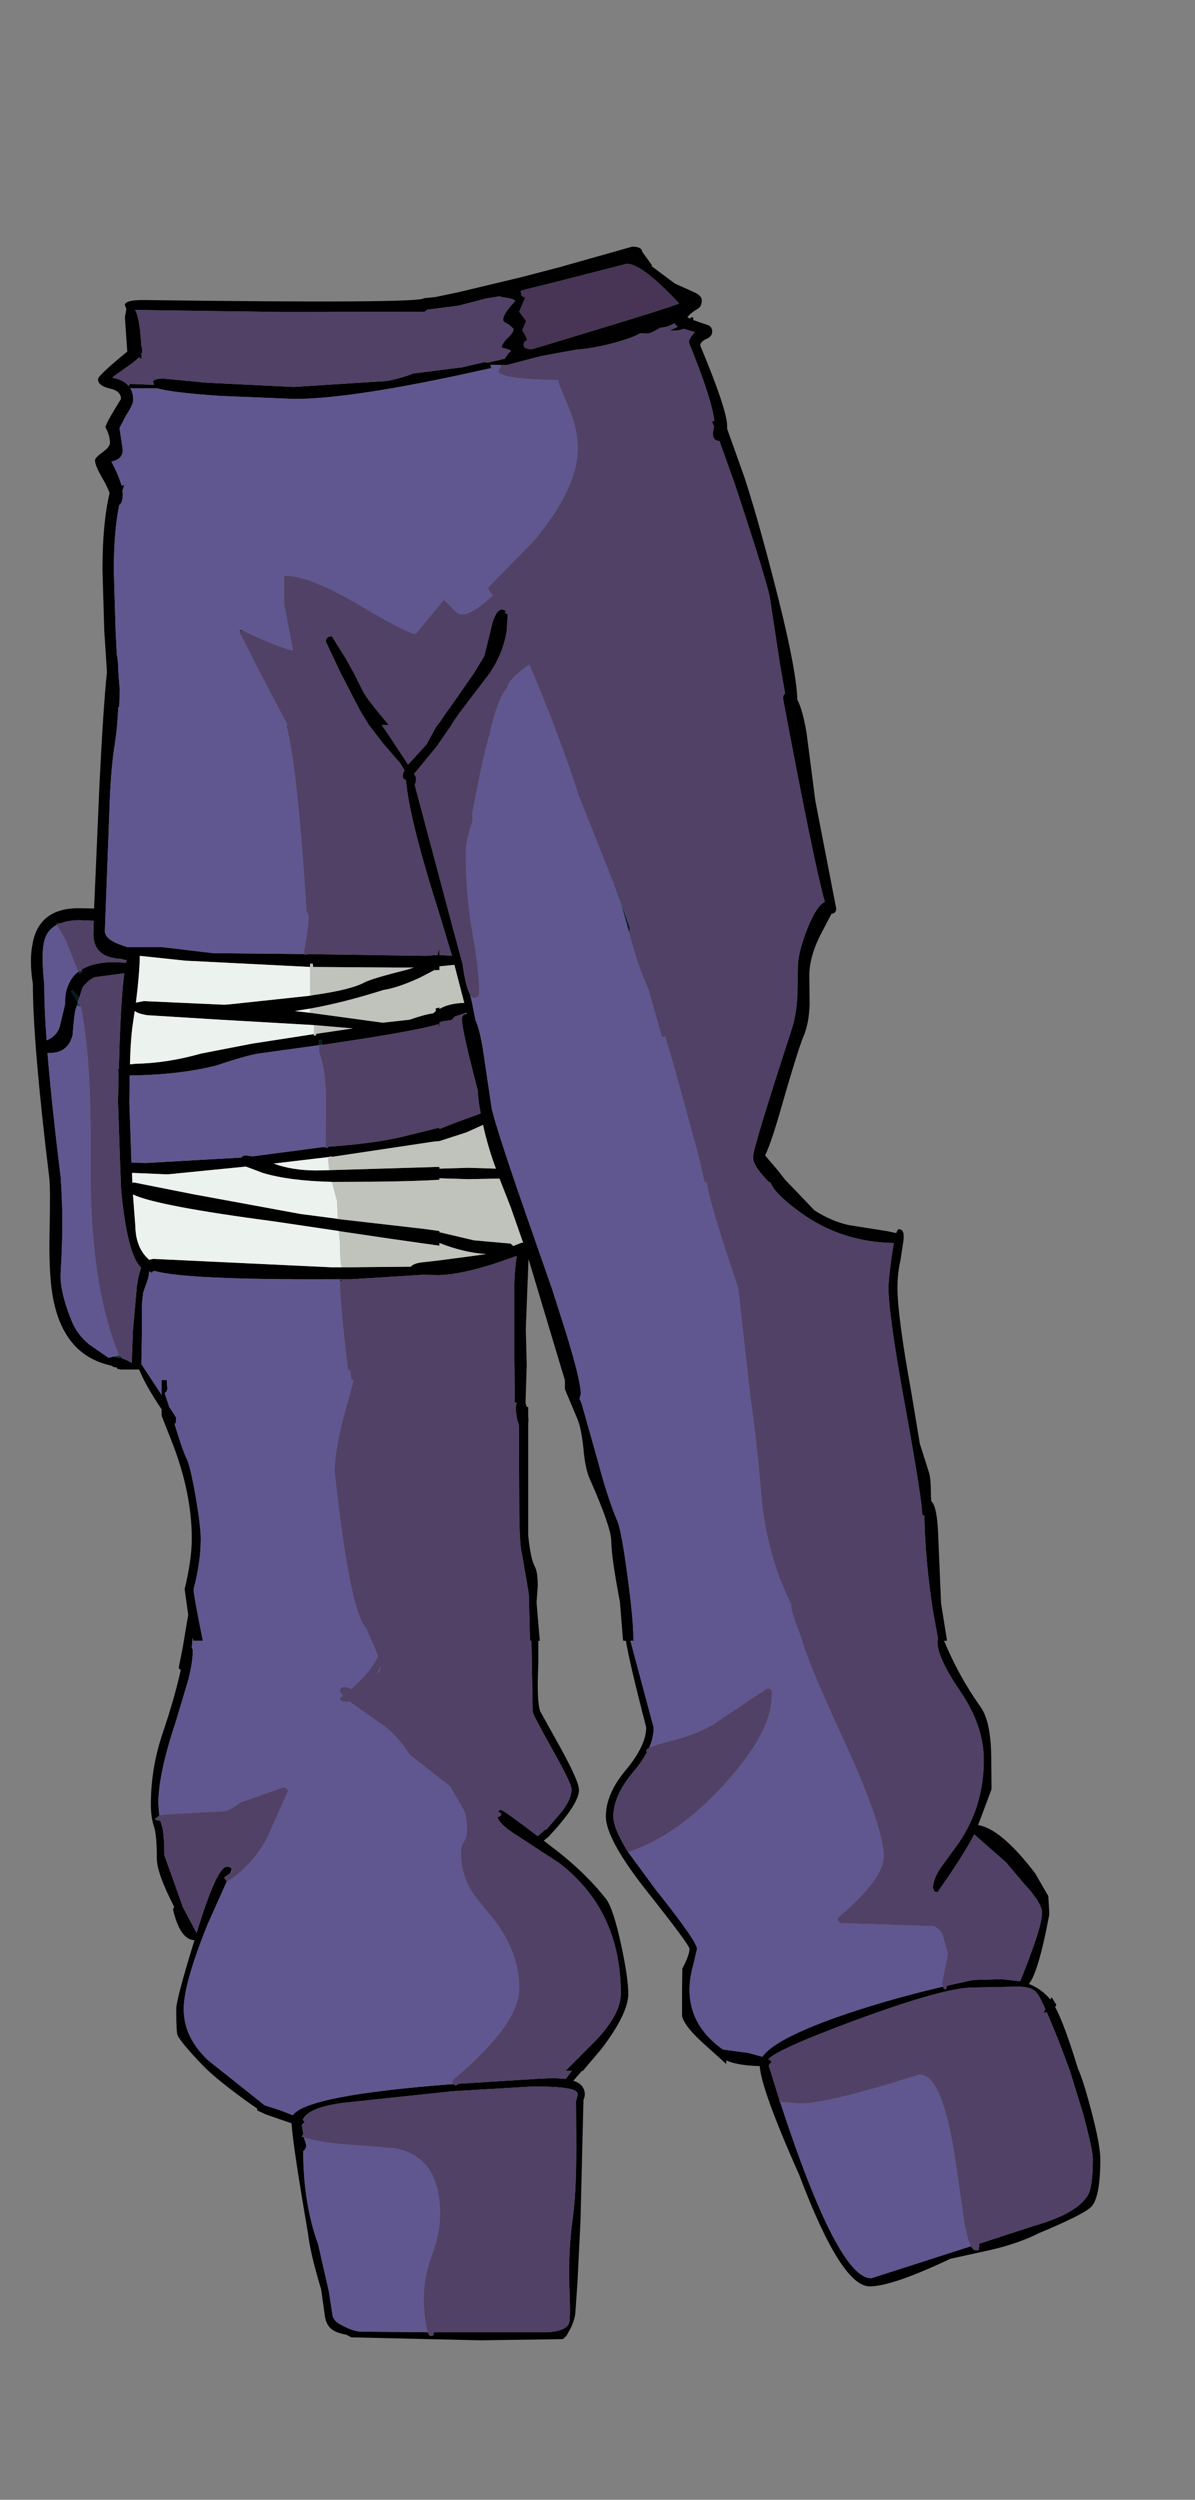 <?xml version="1.0" encoding="UTF-8"?>
<svg xmlns="http://www.w3.org/2000/svg" xmlns:xlink="http://www.w3.org/1999/xlink" width="175px" height="366px" viewBox="0 0 175 366" version="1.1">
<rect x="0" y="0" width="175" height="366" fill="#808080" stroke="none"/>
<g id="surface1">
<path style=" stroke:none;fill-rule:evenodd;fill:rgb(0%,0%,0%);fill-opacity:1;" d="M 95.332 38.969 L 95.418 38.969 L 98.832 41.516 L 101.852 42.875 C 102.461 43.199 102.77 43.562 102.77 43.973 C 102.77 44.559 102.578 44.969 102.199 45.203 C 101.527 45.582 101.02 45.992 100.668 46.43 L 101.02 46.648 L 101.105 46.562 C 101.398 46.328 101.543 46.402 101.543 46.781 L 101.543 46.867 L 103.336 47.484 C 103.98 47.629 104.301 47.98 104.301 48.535 C 104.301 49.035 104.008 49.398 103.426 49.633 C 102.84 49.898 102.551 50.219 102.551 50.598 C 105.176 56.891 106.488 60.824 106.488 62.406 L 106.488 62.801 L 108.98 69.777 C 110.207 73.492 111.637 78.512 113.27 84.828 C 115.516 93.461 116.68 99.34 116.77 102.473 C 117.293 103.438 117.746 105.074 118.125 107.387 L 119.395 117.215 L 122.457 133.016 C 122.457 133.484 122.223 133.746 121.758 133.805 L 120.355 136.48 C 119.191 138.676 118.578 140.711 118.52 142.582 L 118.562 147.059 C 118.504 148.93 118.199 150.512 117.645 151.797 C 117.09 153.113 115.922 156.875 114.145 163.078 C 113.297 166 112.598 168.035 112.043 169.176 L 113.883 171.328 L 114.977 172.73 L 116.199 174.004 L 116.289 174.09 L 119.262 177.207 C 120.895 178.262 122.559 178.977 124.25 179.359 L 130.023 180.277 L 131.25 180.543 C 131.367 180.164 131.496 179.973 131.645 179.973 C 132.227 179.973 132.445 180.543 132.301 181.684 L 131.863 184.535 C 131.57 185.824 131.426 187.156 131.426 188.531 C 131.426 191.281 132.098 196.355 133.438 203.758 L 134.707 211.395 L 136.062 215.648 C 136.238 216.234 136.324 217.289 136.324 218.809 L 136.367 219.777 C 136.98 220.273 137.332 222.145 137.418 225.395 L 137.812 234.742 L 138.688 240.227 L 138.25 240.227 C 139.707 243.738 141.504 246.984 143.633 249.969 C 144.652 251.43 145.164 254.004 145.164 257.691 L 145.207 261.949 L 143.238 267.215 C 145.484 267.566 148.27 269.922 151.594 274.281 L 153.52 277.617 L 153.648 279.809 L 153.562 279.633 L 153.648 279.855 L 153.648 280.379 C 152.602 285.969 151.609 289.332 150.676 290.473 C 151.93 290.973 152.98 291.73 153.824 292.758 L 154 292.406 L 154.48 293.195 L 154.699 293.504 L 154.523 293.852 L 154.613 294.027 C 155.488 295.695 156.566 298.637 157.852 302.852 C 158.375 303.992 159.031 306.066 159.82 309.082 C 160.695 312.387 161.133 314.742 161.133 316.148 C 161.133 319.98 160.664 322.32 159.73 323.168 C 158.914 323.93 156.363 325.203 152.074 326.988 C 150.18 327.953 147.875 328.758 145.164 329.398 L 139.168 330.715 C 133.48 333.406 129.543 334.754 127.355 334.754 C 124.586 334.754 121.16 329.34 117.074 318.516 C 113.34 310.121 111.402 304.781 111.258 302.5 C 109.07 302.441 107.434 302.164 106.355 301.664 L 106.355 302.191 L 102.945 299.121 C 101.137 297.48 100.113 296.164 99.883 295.168 L 99.883 291.352 L 99.926 288.234 C 100.625 286.891 100.977 285.926 100.977 285.34 C 100.977 284.961 98.934 282.195 94.852 277.047 C 90.766 271.895 88.727 268.195 88.727 265.941 C 88.727 263.719 89.715 261.438 91.699 259.098 C 93.652 256.727 94.633 254.664 94.633 252.91 C 92.996 246.59 92.008 242.363 91.656 240.227 L 91.262 240.227 L 91.219 239.918 L 90.781 234.52 C 89.965 230.277 89.543 227.293 89.512 225.566 C 89.484 224.223 88.449 221.238 86.406 216.617 C 85.941 215.621 85.617 214.129 85.445 212.141 C 85.238 210.09 84.934 208.598 84.523 207.664 L 82.73 203.406 L 82.73 202.09 L 81.461 197.879 L 77.395 184.316 L 77 194.586 L 77.133 199.941 L 76.957 205.426 L 77.133 205.996 L 77.352 205.996 L 77.352 207.355 L 77.395 207.84 L 77.352 208.453 L 77.352 224.777 C 77.582 227.09 77.902 228.609 78.312 229.344 C 78.605 229.867 78.75 230.82 78.75 232.195 L 78.574 234.609 L 78.926 238.82 L 79.055 240.227 L 78.836 240.227 L 78.836 243.605 C 78.664 247.203 78.75 249.516 79.102 250.539 L 82.031 255.805 C 83.867 259.141 84.789 261.23 84.789 262.082 C 84.789 263.457 83.301 265.738 80.324 268.926 L 79.625 269.496 L 82.074 271.383 C 84.758 273.551 86.988 275.773 88.77 278.055 C 89.469 278.992 90.199 281.215 90.957 284.727 C 91.656 287.973 92.008 290.371 92.008 291.922 C 92.008 293.852 90.695 296.543 88.07 299.996 L 85.355 303.199 L 85.227 303.199 L 85.137 303.289 L 83.957 304.648 C 84.715 304.883 85.211 305.262 85.445 305.789 C 85.707 306.316 85.707 306.871 85.445 307.457 L 85.008 325.23 L 84.57 334.094 L 84.262 338.527 C 84.234 339.141 84.016 339.902 83.605 340.809 L 82.949 341.996 L 82.426 342.477 L 70.352 342.652 L 51.449 342.215 L 50.707 341.82 C 50.066 341.73 49.465 341.543 48.914 341.25 C 48.211 340.867 47.773 340.211 47.602 339.273 L 47.031 335.191 C 45.953 331.625 45.309 328.887 45.105 326.988 C 43.617 318.355 42.816 312.988 42.699 310.879 L 38.762 309.52 L 38.719 309.477 L 37.668 308.992 L 37.668 308.73 L 36.355 307.809 C 33.266 305.586 31.078 303.816 29.793 302.5 C 27.52 300.129 26.25 298.609 25.988 297.934 C 25.871 297.641 25.812 296.371 25.812 294.117 C 25.812 293.18 26.703 289.832 28.48 284.066 C 27.082 284.039 26.031 282.531 25.332 279.547 L 25.508 279.195 C 23.816 275.891 22.969 273.535 22.969 272.129 C 22.969 269.789 22.824 268.195 22.531 267.348 C 22.238 266.5 22.094 265.43 22.094 264.145 C 22.094 260.574 22.691 257.047 23.887 253.566 C 24.996 250.289 25.855 247.277 26.469 244.527 L 26.164 244.219 L 26.773 241.148 L 27.562 236.406 L 27.039 232.676 C 27.738 229.781 28.086 227.324 28.086 225.305 C 28.086 220.742 27.098 215.957 25.113 210.953 L 23.668 207.27 L 23.668 206.348 C 22.008 203.859 20.914 201.914 20.387 200.512 L 17.633 200.512 L 17.5 200.465 L 17.195 200.422 L 17.105 200.246 L 16.93 200.16 L 16.801 200.203 L 16.406 200.027 L 16.406 199.984 L 15.926 199.852 C 11.348 198.738 8.59 195.258 7.656 189.406 C 7.305 187.184 7.176 184.125 7.262 180.234 C 7.352 176.082 7.336 173.492 7.219 172.469 C 5.613 159.273 4.812 149.793 4.812 144.031 C 4.434 141.719 4.434 139.699 4.812 137.973 L 4.812 137.93 C 5.512 134.625 7.742 132.973 11.508 132.973 L 13.781 133.016 L 14.57 114.805 C 14.949 107.137 15.312 101.668 15.664 98.391 L 15.27 92.379 L 15.008 83.426 C 15.008 78.832 15.355 75.086 16.055 72.191 C 15.793 71.488 15.445 70.773 15.008 70.039 C 14.277 68.781 13.914 67.906 13.914 67.406 C 13.914 67.145 14.277 66.75 15.008 66.223 C 15.734 65.695 16.102 65.242 16.102 64.863 C 16.102 64.102 15.883 63.34 15.445 62.578 C 15.445 62.23 16.203 60.84 17.719 58.41 C 17.719 57.621 17.164 57.109 16.055 56.875 C 14.918 56.613 14.352 56.156 14.352 55.516 C 14.352 55.164 15.777 53.816 18.637 51.477 L 18.289 46.43 L 18.508 45.246 L 18.289 44.676 C 18.289 44.176 19.164 43.93 20.914 43.93 C 48.125 44.281 61.848 44.191 62.082 43.664 L 63.789 43.488 L 66.895 42.832 L 67.113 42.789 L 76.301 40.594 L 81.855 39.145 L 92.574 36.117 C 93.508 36.117 93.988 36.352 94.02 36.82 L 95.508 38.883 L 95.332 38.969 M 138.074 290.867 C 138.133 291.074 138.277 291.219 138.512 291.309 L 138.688 290.738 L 142.449 289.902 L 146.605 289.773 L 149.406 290.078 C 151.535 284.812 152.602 281.477 152.602 280.074 C 152.602 279.109 151.727 277.688 149.977 275.816 L 147.352 272.699 L 142.668 268.574 C 141.676 270.535 139.883 273.359 137.289 277.047 L 136.852 276.957 L 136.633 276.43 C 136.633 275.555 137.023 274.543 137.812 273.402 L 140.352 269.891 C 142.828 266.324 144.07 262.258 144.07 257.691 C 144.07 254.387 142.945 251.066 140.699 247.73 C 138.426 244.426 137.289 241.98 137.289 240.402 L 137.289 240.227 L 137.375 239.961 L 136.586 235.617 C 135.859 230.789 135.449 226.227 135.363 221.926 L 135.055 221.793 C 135.086 220.594 134.285 215.461 132.648 206.391 C 130.957 197.176 130.113 191.223 130.113 188.531 C 130.113 187.855 130.258 186.395 130.551 184.141 L 130.898 181.992 C 125.797 181.902 121.273 180.441 117.336 177.602 C 115.383 176.199 114.043 175 113.312 174.004 L 112.742 173.039 L 112.57 173.039 C 111.258 171.691 110.512 170.641 110.336 169.879 L 110.293 169.527 L 110.293 169.309 C 110.293 168.461 112.191 162.215 115.98 150.57 C 116.418 149.195 116.68 147.598 116.77 145.785 L 116.855 141.133 C 116.945 139.758 117.441 137.945 118.344 135.691 C 119.219 133.586 120.035 132.371 120.793 132.051 C 119.715 128.219 117.672 118.285 114.668 102.25 C 114.668 101.93 114.77 101.695 114.977 101.551 L 114.23 97.293 L 112.699 87.242 C 112.145 84.902 110.426 79.375 107.539 70.656 L 105.352 64.555 C 104.707 64.555 104.387 64.176 104.387 63.414 L 104.562 62.449 L 104.258 61.703 L 104.605 61.613 C 104.371 59.48 103.133 55.66 100.887 50.16 C 100.887 49.75 101.18 49.238 101.762 48.625 L 100.102 48.141 C 99.691 48.316 99.297 48.406 98.918 48.406 L 98.043 48.406 L 99.27 47.836 C 99.035 47.688 98.875 47.512 98.789 47.309 C 98.059 47.746 97.371 47.965 96.73 47.965 C 95.77 48.551 95.113 48.844 94.762 48.844 L 93.711 48.801 C 93.215 49.152 92.109 49.574 90.387 50.074 C 88.199 50.688 86.262 51.055 84.57 51.168 L 81.855 51.652 L 79.23 52.137 L 74.199 53.453 L 73.414 53.453 L 71.926 53.406 L 71.793 53.406 L 71.926 53.891 L 67.113 54.945 C 56.293 57.254 48.301 58.41 43.137 58.41 L 32.375 57.973 C 27.621 57.648 24.543 57.285 23.145 56.875 L 19.074 56.832 C 19.367 57.328 19.512 57.914 19.512 58.586 C 19.512 58.996 19.176 59.711 18.508 60.738 L 17.5 62.668 L 17.98 65.871 C 17.98 66.777 17.426 67.348 16.32 67.582 C 17.047 68.988 17.543 70.156 17.805 71.094 L 18.199 71.004 L 17.938 71.84 L 17.98 72.324 C 17.98 73.199 17.805 73.742 17.457 73.945 C 16.93 76.52 16.668 79.711 16.668 83.512 L 16.93 92.379 L 17.105 95.844 C 17.223 96.371 17.297 97.102 17.324 98.039 L 17.367 98.961 L 17.543 100.98 L 17.457 103.523 L 17.324 103.523 C 17.238 105.543 17.062 107.371 16.801 109.012 C 16.391 111.527 16.129 114.848 16.012 118.973 L 15.355 136.305 C 15.355 137.125 16.16 137.812 17.762 138.367 L 18.637 138.676 L 23.801 138.676 L 31.195 139.555 L 44.539 139.688 L 44.625 139.688 L 44.625 139.773 L 44.93 139.773 L 44.977 139.688 L 62.344 139.949 L 64.094 139.816 L 64.27 139.07 L 64.355 139.07 L 64.355 139.816 L 66.195 139.949 L 64.398 133.98 C 61.395 124.531 59.746 117.949 59.457 114.23 C 59.137 114.117 58.977 113.91 58.977 113.617 C 58.977 113.355 59.062 113.078 59.238 112.785 L 58.668 111.82 L 56.133 108.879 L 54.031 106.156 L 53.812 105.805 L 52.719 104.008 L 49.875 98.523 L 47.73 93.957 C 47.73 93.43 48.023 93.168 48.605 93.168 L 50.664 96.461 L 51.801 98.523 L 53.199 101.285 C 53.461 101.812 54.234 102.867 55.52 104.445 L 56.613 105.762 L 56.961 106.156 L 55.914 106.156 L 57.227 108.09 L 59.762 111.949 L 60.289 111.379 L 62.477 108.965 L 63.789 106.551 L 64.051 106.156 L 64.355 105.805 L 65.273 104.445 L 66.105 103.305 L 69.43 98.523 L 70.918 96.062 L 71.836 92.379 L 71.883 92.113 C 72.32 90.184 72.871 89.219 73.543 89.219 L 74.156 89.48 L 73.895 89.656 C 73.953 89.773 74.098 89.848 74.332 89.875 L 74.332 90.445 L 74.199 92.379 C 73.938 94.105 73.355 95.77 72.449 97.379 L 71.75 98.523 L 68.336 102.996 L 67.242 104.445 L 66.5 105.5 L 66.105 106.156 L 63.961 109.273 L 60.637 113.312 L 60.945 113.836 L 60.855 114.672 L 60.727 114.891 L 66.195 135.43 L 67.727 141.09 C 68.047 143.43 68.426 144.953 68.863 145.652 L 69.211 147.234 L 69.301 147.715 L 69.648 149.43 C 70.059 150.305 70.422 151.754 70.742 153.773 L 72.012 162.332 C 72.48 164.32 73.98 168.984 76.52 176.328 L 80.852 188.75 L 82.73 194.629 C 84.277 199.602 85.051 202.75 85.051 204.066 L 84.875 204.812 L 85.18 205.512 L 87.543 213.895 C 88.508 217.551 89.469 220.508 90.43 222.758 C 90.809 223.668 91.293 226.285 91.875 230.613 C 92.457 234.914 92.75 238.004 92.75 239.875 L 92.793 240.227 L 92.355 240.227 L 92.355 240.359 L 95.727 252.953 C 95.727 253.891 95.508 254.867 95.07 255.895 L 94.633 256.242 L 94.719 256.551 C 94.254 257.457 93.609 258.395 92.793 259.359 C 90.809 261.699 89.82 263.895 89.82 265.941 C 89.82 266.996 90.387 268.488 91.523 270.418 L 91.57 270.508 L 91.918 271.078 L 95.945 276.562 C 100.027 281.684 102.07 284.609 102.07 285.34 L 101.543 287.621 C 101.164 288.91 100.977 290.152 100.977 291.352 C 100.977 294.863 102.609 297.773 105.875 300.086 L 105.918 300.086 L 109.551 300.566 L 111.648 301.137 C 112.789 299.469 116.332 297.57 122.281 295.434 C 127.066 293.734 132.328 292.215 138.074 290.867 M 99.445 44.41 C 95.828 40.551 93.273 38.617 91.789 38.617 L 81.855 41.164 L 77.086 42.348 L 76.344 42.566 L 76.258 42.566 L 76.301 42.875 C 76.328 43.199 76.43 43.387 76.605 43.445 L 76.914 43.578 L 76.039 45.641 L 77.043 47 L 76.477 48.359 C 76.941 49.035 77.176 49.531 77.176 49.852 C 76.855 49.91 76.695 50.117 76.695 50.469 L 76.738 50.82 L 76.914 50.949 L 77.352 51.082 L 77.48 51.125 L 77.918 51.125 L 81.855 49.941 C 93.582 46.402 99.445 44.559 99.445 44.41 M 18.855 56.438 L 19.074 56.215 L 22.574 56.348 L 22.398 55.82 C 22.633 55.559 23.129 55.426 23.887 55.426 L 30.32 56.039 L 43.008 56.656 L 56.742 55.777 C 58.262 55.457 59.527 55.09 60.551 54.68 L 67.113 53.848 L 67.551 53.805 L 71.008 53.012 L 71.398 53.102 L 73.895 52.531 L 74.551 51.609 C 75.105 51.402 74.738 51.168 73.457 50.906 C 73.484 50.496 73.793 50.016 74.375 49.457 C 74.93 48.934 75.207 48.492 75.207 48.141 L 74.461 47.484 C 73.938 47.25 73.676 47.043 73.676 46.867 C 73.676 46.227 74.258 45.305 75.426 44.105 C 75.426 43.84 74.727 43.637 73.324 43.488 L 73.281 43.359 L 71.137 43.711 L 67.113 44.762 L 66.762 44.805 L 62.605 45.332 L 62.168 45.641 L 41.52 45.684 L 19.773 45.379 C 20.242 46.137 20.547 47.895 20.695 50.645 L 20.781 50.863 L 20.824 51.391 C 20.824 51.535 20.781 51.684 20.695 51.828 L 20.738 52.574 L 20.387 52.312 L 19.469 53.102 L 16.625 55.121 L 16.449 55.297 C 17.527 55.5 18.316 55.895 18.812 56.48 L 18.855 56.523 L 18.898 56.613 L 18.855 56.438 M 78.664 49.414 L 78.707 49.59 L 78.664 49.633 L 78.664 49.414 M 68.074 148.508 L 68.336 148.418 L 68.336 148.285 L 68.031 148.375 L 66.633 148.812 L 66.148 149.34 L 64.664 149.559 L 64.355 149.691 L 64.355 150.746 L 64.227 149.953 C 61.715 150.688 56.043 151.695 47.207 152.984 L 47.117 152.281 L 46.727 152.281 L 46.727 153.027 L 37.844 154.254 C 36.793 154.402 34.723 154.988 31.633 156.012 C 28.074 156.918 23.859 157.402 18.988 157.461 L 18.945 161.41 L 19.25 170.23 L 21.438 170.273 L 35.352 169.484 C 35.465 169.277 35.684 169.176 36.008 169.176 L 36.969 169.309 L 47.25 167.949 L 47.688 167.949 L 47.688 168.078 L 47.992 168.078 L 47.992 167.902 C 52.98 167.551 56.891 166.996 59.719 166.234 L 64.355 165.094 L 64.355 165.312 L 64.445 165.27 L 66.633 164.395 L 70.395 163.031 C 70.16 161.832 70.016 160.691 69.957 159.609 C 68.41 153.699 67.637 150.234 67.637 149.207 C 67.637 148.859 67.785 148.625 68.074 148.508 M 45.414 148.285 L 56.043 149.734 L 59.98 149.297 C 61.496 148.77 62.637 148.461 63.395 148.375 L 63.832 148.023 L 63.789 147.629 L 63.918 147.629 L 64.355 147.496 L 64.355 147.715 C 65.32 147.16 66.527 146.867 67.988 146.84 L 66.543 141.266 L 64.355 141.484 L 64.355 142.055 L 64.008 142.012 L 63.699 142.098 L 63.742 141.969 L 61.555 143.109 C 59.426 144.102 57.617 144.719 56.133 144.953 C 52.254 146.18 48.68 147.086 45.414 147.672 L 43.18 148.023 L 43.488 148.066 L 45.414 148.285 M 45.414 145.785 L 45.852 145.699 C 49.582 145.172 52.105 144.543 53.418 143.812 C 54.176 143.43 56.246 142.816 59.633 141.969 L 60.594 141.66 L 57.664 141.66 L 45.852 141.574 L 45.805 141.09 L 45.414 141.09 L 45.414 141.574 L 27.125 140.652 L 20.477 139.949 C 20.445 141.703 20.258 143.988 19.906 146.797 L 21.043 146.574 L 32.812 147.102 L 33.512 147.059 L 45.414 145.785 M 48.211 171.328 L 64.355 170.844 L 64.355 171.105 L 68.602 170.977 L 72.625 171.105 L 72.363 170.406 C 71.664 168.387 71.121 166.484 70.742 164.699 L 68.293 165.797 L 64.355 167.07 L 63.438 167.156 L 48.781 169.352 L 48.562 169.352 L 48.258 169.309 L 48.211 169.395 L 40.074 170.359 C 41.883 171.035 43.984 171.371 46.375 171.371 L 48.211 171.328 M 76.605 181.945 L 74.945 177.207 L 74.812 176.812 L 73.148 172.555 L 68.602 172.645 L 64.355 172.512 L 64.355 172.73 C 61.031 172.938 56.219 173.039 49.918 173.039 L 48.605 173.039 C 44.465 172.949 41.082 172.512 38.457 171.723 L 36.008 170.801 L 24.543 171.941 L 19.336 171.723 L 19.383 173.168 L 19.602 173.125 L 28.219 174.836 L 43.969 177.734 L 49.352 178.438 L 49.48 178.48 L 62.125 179.93 L 64.355 180.234 L 64.355 180.41 L 69.387 181.594 L 74.77 182.078 L 75.164 182.43 L 76.387 181.945 L 76.605 181.945 M 50.051 185.547 L 51.055 185.547 L 60.156 185.457 C 60.391 185.164 60.871 184.961 61.602 184.844 L 64.355 184.535 L 69.957 183.789 L 71.18 183.613 C 68.992 183.469 66.719 182.926 64.355 181.992 L 64.355 182.387 L 57.227 181.375 L 49.789 180.277 L 49.613 180.234 L 40.164 178.832 C 28.641 177.309 21.742 175.992 19.469 174.883 L 19.82 179.488 C 19.848 181.391 20.371 182.898 21.395 184.008 L 21.832 184.449 L 22.445 184.316 L 48.52 185.547 L 50.051 185.547 M 66.367 305.133 L 66.762 305.352 L 67.156 305.086 L 78.355 304.387 L 80.98 304.254 L 82.863 304.387 L 83.738 303.199 L 82.82 303.199 L 86.449 299.559 C 89.426 296.66 90.914 294.102 90.914 291.879 C 90.914 283.746 87.895 277.367 81.855 272.746 L 75.602 268.664 C 74.055 267.699 73.137 266.836 72.844 266.074 L 72.887 266.074 L 73.324 265.855 L 73.414 265.547 L 72.93 265.195 C 73.105 265.051 73.238 264.977 73.324 264.977 C 73.559 264.977 75.367 266.266 78.75 268.84 L 79.887 267.828 L 79.977 267.918 L 81.637 265.988 C 83.008 264.465 83.695 263.121 83.695 261.949 C 83.695 261.395 82.746 259.434 80.852 256.066 C 78.953 252.676 78.008 250.859 78.008 250.625 L 77.832 240.227 L 77.613 240.227 L 77.438 233.336 L 77.219 232.062 L 76.43 227.457 C 76.168 226.578 76.039 224.031 76.039 219.82 L 75.992 208.629 L 75.73 207.84 L 75.512 206.305 L 75.555 205.996 C 75.555 205.762 75.602 205.57 75.688 205.426 L 75.383 205.293 L 75.293 195.594 L 75.293 188.66 C 75.352 186.582 75.484 184.988 75.688 183.879 L 72.406 185.02 C 69.109 186.07 66.426 186.629 64.355 186.688 L 64.008 186.688 L 61.906 186.641 L 51.449 187.301 L 48.605 187.301 C 34.227 187.359 25.566 186.949 22.617 186.07 L 22.18 186.203 L 22.227 186.379 L 21.832 186.117 L 21.832 186.293 C 21.801 186.848 21.613 187.551 21.262 188.398 L 20.957 189.32 L 20.781 190.941 L 20.781 195.684 L 20.695 199.719 L 21.219 200.512 L 23.668 204.242 L 23.668 202.047 L 24.414 202.047 L 24.5 203.23 C 24.5 203.609 24.367 203.844 24.105 203.934 L 24.762 205.953 L 25.812 207.574 L 25.727 208.41 L 25.551 208.453 C 26.395 211.234 26.992 212.945 27.344 213.586 C 27.695 214.32 28.133 216.164 28.656 219.117 C 29.152 222.043 29.398 224.105 29.398 225.305 C 29.398 227.586 29.051 230.043 28.352 232.676 C 28.352 233.293 28.801 235.809 29.707 240.227 L 28.305 240.227 L 28.176 239.742 L 28.176 240.227 L 28.086 241.234 L 28.219 241.5 L 28.219 241.98 C 28.219 242.828 28.016 244.117 27.605 245.844 L 25.727 252.117 C 24.035 257.18 23.188 261.16 23.188 264.055 L 23.32 265.812 L 22.969 266.117 C 22.504 266.324 22.676 266.484 23.492 266.602 L 23.625 267.082 C 23.918 267.844 24.062 269.352 24.062 271.605 L 26.164 277.484 L 26.688 278.977 L 26.688 279.062 L 28.789 283.012 C 30.77 276.547 32.242 273.316 33.207 273.316 C 33.672 273.316 33.906 273.477 33.906 273.797 L 33.73 274.238 L 32.812 274.895 L 33.207 275.465 L 30.406 281.742 C 28.074 287.504 26.906 291.645 26.906 294.16 C 26.906 296.941 28.102 299.441 30.492 301.664 L 38.762 308.246 L 41.082 308.992 L 42.875 309.695 C 44.246 307.734 52.078 306.215 66.367 305.133 M 142.188 328.875 C 142.422 329.281 142.652 329.488 142.887 329.488 C 143.238 329.488 143.383 329.414 143.324 329.27 L 143.414 328.785 L 143.367 328.523 L 151.418 325.891 C 155.648 324.691 158.289 323.184 159.336 321.367 C 159.805 320.551 160.039 318.781 160.039 316.059 C 160.039 315.18 159.543 312.914 158.551 309.258 L 156.668 303.156 C 155.297 299.41 154.176 296.574 153.301 294.645 L 152.82 294.645 L 153.082 294.16 C 152.496 292.816 152.047 291.98 151.727 291.66 C 151.258 291.133 150.355 290.867 149.012 290.867 L 142.449 291 C 139.648 291 133.891 292.609 125.168 295.828 C 117.586 298.637 113.371 300.523 112.523 301.488 L 113.008 301.84 L 112.57 302.41 L 114.102 307.324 L 114.102 307.371 L 114.145 307.676 L 114.23 307.723 C 119.859 324.953 124.309 333.57 127.574 333.57 L 142.188 328.875 M 63.57 341.469 L 80.105 341.469 C 81.973 341.379 83.051 340.926 83.344 340.109 C 83.488 339.668 83.504 338.016 83.387 335.148 C 83.242 331.609 83.418 328.039 83.914 324.441 C 84.234 322.129 84.395 318.707 84.395 314.172 L 84.352 307.633 L 84.57 306.844 C 84.629 306.551 84.555 306.332 84.352 306.184 C 83.766 305.715 81.668 305.484 78.051 305.484 L 66.238 306.184 L 50.137 307.895 C 46.727 308.363 44.785 309.199 44.32 310.398 L 44.625 310.617 L 44.188 311.145 L 44.406 312.461 L 44.188 312.812 L 44.492 312.941 L 44.844 314.039 C 44.844 314.422 44.699 314.727 44.406 314.961 C 44.406 320.051 45.137 324.602 46.594 328.609 L 48.168 335.543 L 48.695 338.969 C 48.809 339.551 49.219 340.02 49.918 340.371 C 51.027 340.984 51.977 341.32 52.762 341.379 L 62.648 341.469 C 62.766 341.82 62.898 341.996 63.043 341.996 C 63.395 341.996 63.539 341.922 63.48 341.777 L 63.57 341.469 M 11.988 142.145 L 11.945 141.969 C 13.109 141.234 14.715 140.871 16.758 140.871 L 18.461 140.957 L 18.551 140.52 L 18.289 140.562 L 17.762 140.387 C 14.848 140.27 13.488 138.883 13.695 136.219 L 13.738 134.812 L 11.68 134.727 C 10.543 134.727 9.582 134.887 8.793 135.211 L 8.617 135.164 L 8.227 135.164 L 8.227 135.387 L 8.27 135.43 C 7.336 135.926 6.738 136.715 6.477 137.797 L 6.43 137.973 C 6.168 139.203 6.184 141.25 6.477 144.117 C 6.477 146.34 6.59 149.062 6.824 152.281 L 6.824 152.324 L 7 152.238 C 7.875 151.855 8.457 151.211 8.75 150.305 L 9.539 147.016 C 9.48 145.785 9.711 144.688 10.238 143.723 C 10.527 143.168 10.938 142.684 11.461 142.273 L 11.594 142.625 L 12.031 142.406 L 11.988 142.145 M 11.594 146.094 L 10.633 144.953 L 10.414 145.172 L 11.375 146.75 L 11.242 147.234 L 11.07 147.805 C 10.922 148.301 10.777 149.547 10.633 151.535 C 10.195 153.289 9.07 154.168 7.262 154.168 L 6.957 154.168 L 6.957 154.211 C 7.363 159.184 8.008 165.227 8.883 172.336 C 9.203 176.664 9.203 181.316 8.883 186.293 C 8.766 188.105 9.305 190.477 10.5 193.402 C 10.996 194.688 11.84 195.828 13.039 196.824 L 15.883 198.797 L 16.625 198.621 L 17.586 198.797 L 17.98 198.93 C 18.273 199.02 18.578 199.148 18.898 199.324 L 19.293 199.543 L 19.469 194.848 L 20.039 188.355 L 20.258 187.039 L 20.648 185.59 C 19.98 184.918 19.426 183.73 18.988 182.035 C 18.492 180.219 18.098 177.82 17.805 174.836 L 17.719 173.914 L 17.281 161.41 L 17.367 157.109 L 17.281 156.715 L 17.414 156.406 C 17.559 150.145 17.82 145.508 18.199 142.496 L 13.914 143.066 C 13.387 143.242 12.789 143.723 12.117 144.512 L 11.594 146.094 M 45.98 151.402 L 45.938 151.621 L 46.242 151.621 L 46.332 151.359 L 51.668 150.57 L 45.98 150.086 L 32.242 149.297 L 21.57 148.637 C 20.664 148.492 20.051 148.285 19.73 148.023 L 19.383 150.395 C 19.207 151.738 19.09 153.555 19.031 155.836 L 19.863 155.746 C 22.953 155.688 26.148 155.191 29.445 154.254 L 36.883 152.809 L 45.98 151.402 "/>
<path style=" stroke:none;fill-rule:evenodd;fill:rgb(0%,10.98%,11.373%);fill-opacity:1;" d="M 35.656 92.379 L 35.086 92.379 L 35.262 92.203 L 35.656 92.379 M 91.043 132.621 L 91.086 132.621 L 92.227 135.867 L 92.137 136.57 L 91.043 132.621 M 46.727 152.984 L 46.727 152.281 L 47.117 152.281 L 47.207 152.984 L 46.727 152.984 M 97.387 151.711 L 96.949 151.887 L 96.949 151.84 L 97.387 151.711 M 50.18 187.387 C 50.066 187.477 49.934 187.551 49.789 187.609 L 49.789 187.387 L 50.18 187.387 M 8.617 135.164 L 8.27 135.43 L 8.227 135.387 L 8.227 135.164 L 8.617 135.164 M 11.461 142.273 L 11.988 142.145 L 12.031 142.406 L 11.594 142.625 L 11.461 142.273 M 11.375 146.75 L 10.414 145.172 L 10.633 144.953 L 11.594 146.094 L 11.375 146.75 M 17.98 198.93 L 17.586 198.797 L 17.414 198.402 L 17.98 198.93 "/>
<path style=" stroke:none;fill-rule:evenodd;fill:rgb(7.843%,25.098%,30.196%);fill-opacity:1;" d="M 44.625 139.688 L 44.539 139.688 L 44.539 139.289 L 44.625 139.688 M 71.926 53.891 L 71.793 53.406 L 71.926 53.406 L 71.926 53.891 M 81.77 55.645 L 81.812 55.645 L 81.77 55.645 M 22.227 186.379 L 22.18 186.203 L 22.617 186.07 L 22.227 186.379 M 17.586 198.797 L 16.625 198.621 L 17.414 198.402 L 17.586 198.797 M 6.957 154.211 L 6.957 154.168 L 7.262 154.168 L 6.957 154.211 M 11.242 147.234 L 11.375 146.75 L 11.855 147.41 L 11.242 147.234 "/>
<path style=" stroke:none;fill-rule:evenodd;fill:rgb(20%,34.51%,36.863%);fill-opacity:1;" d="M 74.332 90.445 L 74.332 89.875 L 74.418 89.875 L 74.418 90.184 L 74.461 90.402 L 74.332 90.445 M 18.855 56.438 L 18.898 56.613 L 18.855 56.523 L 18.812 56.48 L 18.855 56.438 M 91.086 132.621 L 90.168 129.855 L 90.039 129.504 L 89.949 129.195 L 92.227 135.867 L 91.086 132.621 M 50.18 187.301 L 50.18 187.387 L 49.789 187.387 L 49.789 187.301 L 50.18 187.301 "/>
<path style=" stroke:none;fill-rule:evenodd;fill:rgb(3.529%,17.255%,19.608%);fill-opacity:1;" d="M 91.086 132.621 L 91.043 132.621 L 90.082 129.855 L 89.949 129.547 L 90.039 129.504 L 90.168 129.855 L 91.086 132.621 "/>
<path style=" stroke:none;fill-rule:evenodd;fill:rgb(75.294%,76.471%,73.725%);fill-opacity:1;" d="M 45.414 147.672 C 48.68 147.086 52.254 146.18 56.133 144.953 C 57.617 144.719 59.426 144.102 61.555 143.109 L 63.742 141.969 L 63.699 142.098 L 64.008 142.012 L 64.355 142.055 L 64.355 141.484 L 66.543 141.266 L 67.988 146.84 C 66.527 146.867 65.32 147.16 64.355 147.715 L 64.355 147.496 L 63.918 147.629 L 63.789 147.629 L 63.832 148.023 L 63.395 148.375 C 62.637 148.461 61.496 148.77 59.98 149.297 L 56.043 149.734 L 45.414 148.285 L 45.414 147.672 M 45.414 141.574 L 45.414 141.09 L 45.805 141.09 L 45.852 141.574 L 57.664 141.66 L 60.594 141.66 L 59.633 141.969 C 56.246 142.816 54.176 143.43 53.418 143.812 C 52.105 144.543 49.582 145.172 45.852 145.699 L 45.414 145.785 L 45.414 141.574 M 48.781 169.352 L 63.438 167.156 L 64.355 167.07 L 68.293 165.797 L 70.742 164.699 C 71.121 166.484 71.664 168.387 72.363 170.406 L 72.625 171.105 L 68.602 170.977 L 64.355 171.105 L 64.355 170.844 L 48.211 171.328 L 48.039 169.746 L 48.039 169.613 L 48.082 169.613 L 48.211 169.441 L 48.211 169.395 L 48.258 169.309 L 48.562 169.352 L 48.781 169.395 L 48.781 169.352 M 48.605 173.039 L 49.918 173.039 C 56.219 173.039 61.031 172.938 64.355 172.73 L 64.355 172.512 L 68.602 172.645 L 73.148 172.555 L 74.812 176.812 L 74.945 177.207 L 76.605 181.945 L 76.387 181.945 L 75.164 182.43 L 74.77 182.078 L 69.387 181.594 L 64.355 180.41 L 64.355 180.234 L 62.125 179.93 L 49.48 178.48 L 49.352 175.848 L 49.086 174.836 L 48.605 173.039 M 49.613 180.234 L 49.789 180.277 L 57.227 181.375 L 64.355 182.387 L 64.355 181.992 C 66.719 182.926 68.992 183.469 71.18 183.613 L 69.957 183.789 L 64.355 184.535 L 61.602 184.844 C 60.871 184.961 60.391 185.164 60.156 185.457 L 51.055 185.547 L 50.051 185.547 L 50.008 185.414 C 49.859 185.062 49.789 183.922 49.789 181.992 L 49.613 180.234 M 45.98 150.086 L 51.668 150.57 L 46.332 151.359 L 46.242 151.621 L 45.938 151.621 L 45.98 151.402 L 45.98 150.086 "/>
<path style=" stroke:none;fill-rule:evenodd;fill:rgb(92.549%,94.902%,93.333%);fill-opacity:1;" d="M 45.414 147.672 L 45.414 148.285 L 43.488 148.066 L 43.18 148.023 L 45.414 147.672 M 45.414 141.574 L 45.414 145.785 L 33.512 147.059 L 32.812 147.102 L 21.043 146.574 L 19.906 146.797 C 20.258 143.988 20.445 141.703 20.477 139.949 L 27.125 140.652 L 45.414 141.574 M 48.781 169.352 L 48.781 169.395 L 48.562 169.352 L 48.781 169.352 M 48.211 169.395 L 48.211 169.441 L 48.082 169.613 L 48.039 169.613 L 48.039 169.746 L 48.211 171.328 L 46.375 171.371 C 43.984 171.371 41.883 171.035 40.074 170.359 L 48.211 169.395 M 48.605 173.039 L 49.086 174.836 L 49.352 175.848 L 49.48 178.48 L 49.352 178.438 L 43.969 177.734 L 28.219 174.836 L 19.602 173.125 L 19.383 173.168 L 19.336 171.723 L 24.543 171.941 L 36.008 170.801 L 38.457 171.723 C 41.082 172.512 44.465 172.949 48.605 173.039 M 49.613 180.234 L 49.789 181.992 C 49.789 183.922 49.859 185.062 50.008 185.414 L 50.051 185.547 L 48.52 185.547 L 22.445 184.316 L 21.832 184.449 L 21.395 184.008 C 20.371 182.898 19.848 181.391 19.82 179.488 L 19.469 174.883 C 21.742 175.992 28.641 177.309 40.164 178.832 L 49.613 180.234 M 45.98 151.402 L 36.883 152.809 L 29.445 154.254 C 26.148 155.191 22.953 155.688 19.863 155.746 L 19.031 155.836 C 19.09 153.555 19.207 151.738 19.383 150.395 L 19.73 148.023 C 20.051 148.285 20.664 148.492 21.57 148.637 L 32.242 149.297 L 45.98 150.086 L 45.98 151.402 "/>
<path style=" stroke:none;fill-rule:evenodd;fill:rgb(37.647%,34.118%,56.471%);fill-opacity:1;" d="M 138.074 290.867 C 132.328 292.215 127.066 293.734 122.281 295.434 C 116.332 297.57 112.789 299.469 111.648 301.137 L 109.551 300.566 L 105.918 300.086 L 105.875 300.086 C 102.609 297.773 100.977 294.863 100.977 291.352 C 100.977 290.152 101.164 288.91 101.543 287.621 L 102.07 285.34 C 102.07 284.609 100.027 281.684 95.945 276.562 L 91.918 271.078 L 92.137 271.121 C 96.98 269.484 101.691 266.117 106.27 261.027 C 110.762 256.055 113.008 251.824 113.008 248.344 C 113.18 247.582 112.961 247.203 112.352 247.203 L 105.043 252.074 C 103.496 253.188 101.238 254.121 98.262 254.883 C 96.66 255.293 95.594 255.629 95.07 255.895 C 95.508 254.867 95.727 253.891 95.727 252.953 L 92.355 240.359 L 92.793 240.227 L 92.75 239.875 C 92.75 238.004 92.457 234.914 91.875 230.613 C 91.293 226.285 90.809 223.668 90.43 222.758 C 89.469 220.508 88.508 217.551 87.543 213.895 L 85.18 205.512 L 84.875 204.812 L 85.051 204.066 C 85.051 202.75 84.277 199.602 82.73 194.629 L 80.852 188.75 L 76.52 176.328 C 73.98 168.984 72.48 164.32 72.012 162.332 L 70.742 153.773 C 70.422 151.754 70.059 150.305 69.648 149.43 L 69.301 147.715 L 69.211 147.234 L 68.863 145.652 C 69.008 145.945 69.184 146.094 69.387 146.094 C 69.914 146.094 70.176 145.801 70.176 145.215 C 70.176 143.168 69.855 140.328 69.211 136.703 C 68.543 133.043 68.207 129.035 68.207 124.676 C 68.207 123.684 68.543 122.176 69.211 120.156 L 69.168 118.973 L 70.48 112.391 C 70.949 110.281 71.34 108.688 71.664 107.605 C 72.449 104.066 73.309 101.785 74.242 100.758 C 74.332 100.234 74.738 99.617 75.469 98.918 C 75.992 98.418 76.68 97.879 77.523 97.293 C 80.355 103.934 82.789 110.398 84.832 116.691 L 89.949 129.547 L 90.082 129.855 L 91.043 132.621 L 92.137 136.57 C 92.895 139.438 93.582 141.586 94.195 143.02 L 94.98 144.906 L 96.949 151.84 L 96.949 151.887 L 97.387 151.711 L 98.742 156.23 L 102.332 169.352 L 103.164 173.039 L 103.469 173.039 L 103.645 174.004 C 104.141 176.402 105.629 181.258 108.105 188.574 L 109.898 204.637 C 110.453 208.203 111.039 213.543 111.648 220.652 C 112.379 226.094 113.793 230.848 115.895 234.914 L 115.852 235.137 C 115.852 235.691 116.348 237.227 117.336 239.742 C 117.863 241.906 119.848 246.723 123.289 254.18 C 127.371 263.016 129.414 268.898 129.414 271.824 C 129.414 274.016 127.152 277.031 122.633 280.863 C 122.633 281.125 122.777 281.359 123.07 281.566 L 136.633 282.004 C 137.039 282.062 137.492 282.43 137.988 283.102 L 138.82 286.086 L 137.945 290.387 L 138.074 290.867 M 91.57 270.508 L 91.523 270.418 L 91.57 270.418 L 91.57 270.508 M 44.539 139.688 L 31.195 139.555 L 23.801 138.676 L 18.637 138.676 L 17.762 138.367 C 16.16 137.812 15.355 137.125 15.355 136.305 L 16.012 118.973 C 16.129 114.848 16.391 111.527 16.801 109.012 C 17.062 107.371 17.238 105.543 17.324 103.523 L 17.457 103.523 L 17.543 100.98 L 17.367 98.961 L 17.324 98.039 C 17.297 97.102 17.223 96.371 17.105 95.844 L 16.93 92.379 L 16.668 83.512 C 16.668 79.711 16.93 76.52 17.457 73.945 C 17.805 73.742 17.98 73.199 17.98 72.324 L 17.938 71.84 L 18.199 71.004 L 17.805 71.094 C 17.543 70.156 17.047 68.988 16.32 67.582 C 17.426 67.348 17.98 66.777 17.98 65.871 L 17.5 62.668 L 18.508 60.738 C 19.176 59.711 19.512 58.996 19.512 58.586 C 19.512 57.914 19.367 57.328 19.074 56.832 L 23.145 56.875 C 24.543 57.285 27.621 57.648 32.375 57.973 L 43.137 58.41 C 48.301 58.41 56.293 57.254 67.113 54.945 L 71.926 53.891 L 71.926 53.406 L 73.414 53.453 L 73.02 54.328 C 73.02 55.121 75.934 55.559 81.77 55.645 L 81.812 55.645 L 81.77 55.867 L 81.855 56.215 L 83.211 59.508 C 84.145 61.703 84.613 63.75 84.613 65.652 C 84.613 69.57 82.426 74.137 78.051 79.344 L 71.488 86.016 C 71.488 86.336 71.734 86.715 72.23 87.156 C 70.191 89.027 68.66 89.965 67.637 89.965 C 67.23 89.965 66.746 89.641 66.195 89 L 65.012 87.812 L 61.25 92.379 L 60.855 92.816 C 60.621 92.816 60.184 92.672 59.543 92.379 C 58.145 91.762 55.766 90.461 52.414 88.473 C 47.66 85.691 44.129 84.305 41.824 84.305 L 41.605 84.305 L 41.605 88.43 L 42.918 95.273 C 41.371 94.895 38.953 93.93 35.656 92.379 L 35.262 92.203 L 35.086 92.379 L 35.043 92.508 L 38.105 98.523 L 41.211 104.445 L 42.133 106.156 L 41.914 106.156 C 42.555 108.41 43.18 112.711 43.793 119.059 C 44.203 123.391 44.539 127.719 44.801 132.051 L 44.887 133.453 L 45.195 134.066 C 45.195 135.18 44.977 136.906 44.539 139.246 L 44.539 139.688 M 47.688 167.949 L 47.25 167.949 L 36.969 169.309 L 36.008 169.176 C 35.684 169.176 35.465 169.277 35.352 169.484 L 21.438 170.273 L 19.25 170.23 L 18.945 161.41 L 18.988 157.461 C 23.859 157.402 28.074 156.918 31.633 156.012 C 34.723 154.988 36.793 154.402 37.844 154.254 L 46.727 153.027 L 46.727 154.035 C 47.395 155.82 47.73 158.16 47.73 161.059 L 47.688 167.949 M 49.789 187.609 C 49.789 189.656 50.152 193.738 50.883 199.852 L 50.969 200.641 L 51.273 200.641 L 51.406 201.605 L 51.492 202.047 L 51.801 202.047 L 50.926 205.25 C 49.641 209.754 49 213.133 49 215.387 C 50.516 229.371 52.09 237.082 53.727 238.516 L 53.727 238.691 L 54.73 240.883 L 55.344 242.508 C 54.645 244.059 53.332 245.652 51.406 247.293 C 50.996 247.086 50.648 246.984 50.355 246.984 L 49.918 247.117 C 49.832 247.262 49.789 247.395 49.789 247.512 C 49.789 247.688 49.934 247.934 50.227 248.258 L 49.789 248.562 L 49.832 248.871 C 50.008 249.074 50.285 249.18 50.664 249.18 L 51.188 249.133 L 55.477 252.164 C 57.168 253.215 58.668 254.797 59.98 256.902 L 65.887 261.512 L 67.68 264.582 C 68.148 265.285 68.383 266.336 68.383 267.742 C 68.383 268.59 68.234 269.219 67.945 269.629 C 67.652 270.008 67.508 270.551 67.508 271.254 C 67.508 273.152 67.945 274.895 68.82 276.477 C 69.285 277.293 70.277 278.598 71.793 280.379 C 74.621 283.773 76.039 287.359 76.039 291.133 C 76.039 294.645 72.758 299.148 66.195 304.648 L 66.367 305.133 C 52.078 306.215 44.246 307.734 42.875 309.695 L 41.082 308.992 L 38.762 308.246 L 30.492 301.664 C 28.102 299.441 26.906 296.941 26.906 294.16 C 26.906 291.645 28.074 287.504 30.406 281.742 L 33.207 275.465 L 33.293 275.508 C 35.684 273.957 37.625 271.824 39.113 269.102 L 42.219 262.125 C 41.926 261.832 41.695 261.688 41.52 261.688 L 35.262 263.879 L 34.258 264.582 C 33.672 264.961 33.117 265.168 32.594 265.195 L 24.062 265.68 L 23.32 265.812 L 23.188 264.055 C 23.188 261.16 24.035 257.18 25.727 252.117 L 27.605 245.844 C 28.016 244.117 28.219 242.828 28.219 241.98 L 28.219 241.5 L 28.086 241.234 L 28.176 240.227 L 29.707 240.227 C 28.801 235.809 28.352 233.293 28.352 232.676 C 29.051 230.043 29.398 227.586 29.398 225.305 C 29.398 224.105 29.152 222.043 28.656 219.117 C 28.133 216.164 27.695 214.32 27.344 213.586 C 26.992 212.945 26.395 211.234 25.551 208.453 L 25.727 208.41 L 25.812 207.574 L 24.762 205.953 L 24.105 203.934 C 24.367 203.844 24.5 203.609 24.5 203.23 L 24.414 202.047 L 23.668 202.047 L 23.668 204.242 L 21.219 200.512 L 20.695 199.719 L 20.781 195.684 L 20.781 190.941 L 20.957 189.32 L 21.262 188.398 C 21.613 187.551 21.801 186.848 21.832 186.293 L 21.832 186.117 L 22.227 186.379 L 22.617 186.07 C 25.566 186.949 34.227 187.359 48.605 187.301 L 49.789 187.301 L 49.789 187.609 M 33.73 274.238 L 33.906 273.797 L 34.039 273.973 L 33.73 274.238 M 55.695 244.086 C 55.695 244.438 55.535 244.773 55.211 245.098 L 55.695 243.957 L 55.695 244.086 M 111.605 249.441 L 111.605 249.398 L 111.605 249.441 M 114.23 307.723 L 117.164 307.984 C 119.875 307.984 125.707 306.566 134.664 303.727 C 136.938 303.727 138.703 308.027 139.957 316.629 L 141.227 325.449 C 141.516 327.09 141.836 328.23 142.188 328.875 L 127.574 333.57 C 124.309 333.57 119.859 324.953 114.23 307.723 M 44.492 312.941 C 46.242 313.5 48.488 313.852 51.23 313.996 L 57.75 314.523 C 62.211 315.312 64.445 318.531 64.445 324.176 C 64.445 326.051 64.051 328.039 63.262 330.145 C 62.445 332.281 62.039 334.492 62.039 336.773 C 62.152 339.141 62.359 340.707 62.648 341.469 L 52.762 341.379 C 51.977 341.32 51.027 340.984 49.918 340.371 C 49.219 340.02 48.809 339.551 48.695 338.969 L 48.168 335.543 L 46.594 328.609 C 45.137 324.602 44.406 320.051 44.406 314.961 C 44.699 314.727 44.844 314.422 44.844 314.039 L 44.492 312.941 M 63.57 341.469 L 63.57 341.336 L 63.57 341.469 M 8.27 135.43 C 8.707 135.957 9.203 136.805 9.758 137.973 L 11.461 142.273 C 10.938 142.684 10.527 143.168 10.238 143.723 C 9.711 144.688 9.48 145.785 9.539 147.016 L 8.75 150.305 C 8.457 151.211 7.875 151.855 7 152.238 L 6.824 152.281 C 6.59 149.062 6.477 146.34 6.477 144.117 C 6.184 141.25 6.168 139.203 6.43 137.973 L 6.477 137.797 C 6.738 136.715 7.336 135.926 8.27 135.43 M 16.625 198.621 L 15.883 198.797 L 13.039 196.824 C 11.84 195.828 10.996 194.688 10.5 193.402 C 9.305 190.477 8.766 188.105 8.883 186.293 C 9.203 181.316 9.203 176.664 8.883 172.336 C 8.008 165.227 7.363 159.184 6.957 154.211 L 7.262 154.168 C 9.07 154.168 10.195 153.289 10.633 151.535 C 10.777 149.547 10.922 148.301 11.07 147.805 L 11.242 147.234 L 11.855 147.41 C 12.555 151.039 12.992 155.266 13.168 160.094 C 13.258 163.047 13.301 167.492 13.301 173.434 C 13.418 183.672 14.789 191.996 17.414 198.402 L 16.625 198.621 M 39.812 263.75 L 39.855 263.703 L 39.812 263.879 L 39.812 263.75 "/>
<path style=" stroke:none;fill-rule:evenodd;fill:rgb(31.765%,25.49%,40%);fill-opacity:1;" d="M 73.414 53.453 L 74.199 53.453 L 79.23 52.137 L 81.855 51.652 L 84.57 51.168 C 86.262 51.055 88.199 50.688 90.387 50.074 C 92.109 49.574 93.215 49.152 93.711 48.801 L 94.762 48.844 C 95.113 48.844 95.77 48.551 96.73 47.965 C 97.371 47.965 98.059 47.746 98.789 47.309 C 98.875 47.512 99.035 47.688 99.27 47.836 L 98.043 48.406 L 98.918 48.406 C 99.297 48.406 99.691 48.316 100.102 48.141 L 101.762 48.625 C 101.18 49.238 100.887 49.75 100.887 50.16 C 103.133 55.66 104.371 59.48 104.605 61.613 L 104.258 61.703 L 104.562 62.449 L 104.387 63.414 C 104.387 64.176 104.707 64.555 105.352 64.555 L 107.539 70.656 C 110.426 79.375 112.145 84.902 112.699 87.242 L 114.23 97.293 L 114.977 101.551 C 114.77 101.695 114.668 101.93 114.668 102.25 C 117.672 118.285 119.715 128.219 120.793 132.051 C 120.035 132.371 119.219 133.586 118.344 135.691 C 117.441 137.945 116.945 139.758 116.855 141.133 L 116.77 145.785 C 116.68 147.598 116.418 149.195 115.98 150.57 C 112.191 162.215 110.293 168.461 110.293 169.309 L 110.293 169.527 L 110.336 169.879 C 110.512 170.641 111.258 171.691 112.57 173.039 L 112.742 173.039 L 113.312 174.004 C 114.043 175 115.383 176.199 117.336 177.602 C 121.273 180.441 125.797 181.902 130.898 181.992 L 130.551 184.141 C 130.258 186.395 130.113 187.855 130.113 188.531 C 130.113 191.223 130.957 197.176 132.648 206.391 C 134.285 215.461 135.086 220.594 135.055 221.793 L 135.363 221.926 C 135.449 226.227 135.859 230.789 136.586 235.617 L 137.375 239.961 L 137.289 240.227 L 137.289 240.402 C 137.289 241.98 138.426 244.426 140.699 247.73 C 142.945 251.066 144.07 254.387 144.07 257.691 C 144.07 262.258 142.828 266.324 140.352 269.891 L 137.812 273.402 C 137.023 274.543 136.633 275.555 136.633 276.43 L 136.852 276.957 L 137.289 277.047 C 139.883 273.359 141.676 270.535 142.668 268.574 L 147.352 272.699 L 149.977 275.816 C 151.727 277.688 152.602 279.109 152.602 280.074 C 152.602 281.477 151.535 284.812 149.406 290.078 L 146.605 289.773 L 142.449 289.902 L 138.688 290.738 L 138.512 291.309 C 138.277 291.219 138.133 291.074 138.074 290.867 L 137.945 290.387 L 138.82 286.086 L 137.988 283.102 C 137.492 282.43 137.039 282.062 136.633 282.004 L 123.07 281.566 C 122.777 281.359 122.633 281.125 122.633 280.863 C 127.152 277.031 129.414 274.016 129.414 271.824 C 129.414 268.898 127.371 263.016 123.289 254.18 C 119.848 246.723 117.863 241.906 117.336 239.742 C 116.348 237.227 115.852 235.691 115.852 235.137 L 115.895 234.914 C 113.793 230.848 112.379 226.094 111.648 220.652 C 111.039 213.543 110.453 208.203 109.898 204.637 L 108.105 188.574 C 105.629 181.258 104.141 176.402 103.645 174.004 L 103.469 173.039 L 103.164 173.039 L 102.332 169.352 L 98.742 156.23 L 97.387 151.711 L 96.949 151.84 L 94.98 144.906 L 94.195 143.02 C 93.582 141.586 92.895 139.438 92.137 136.57 L 92.227 135.867 L 89.949 129.195 L 90.039 129.504 L 89.949 129.547 L 84.832 116.691 C 82.789 110.398 80.355 103.934 77.523 97.293 C 76.68 97.879 75.992 98.418 75.469 98.918 C 74.738 99.617 74.332 100.234 74.242 100.758 C 73.309 101.785 72.449 104.066 71.664 107.605 C 71.34 108.688 70.949 110.281 70.48 112.391 L 69.168 118.973 L 69.211 120.156 C 68.543 122.176 68.207 123.684 68.207 124.676 C 68.207 129.035 68.543 133.043 69.211 136.703 C 69.855 140.328 70.176 143.168 70.176 145.215 C 70.176 145.801 69.914 146.094 69.387 146.094 C 69.184 146.094 69.008 145.945 68.863 145.652 C 68.426 144.953 68.047 143.43 67.727 141.09 L 66.195 135.43 L 60.727 114.891 L 60.855 114.672 L 60.945 113.836 L 60.637 113.312 L 63.961 109.273 L 66.105 106.156 L 66.5 105.5 L 67.242 104.445 L 68.336 102.996 L 71.75 98.523 L 72.449 97.379 C 73.355 95.77 73.938 94.105 74.199 92.379 L 74.332 90.445 L 74.461 90.402 L 74.418 90.184 L 74.418 89.875 L 74.332 89.875 C 74.098 89.848 73.953 89.773 73.895 89.656 L 74.156 89.48 L 73.543 89.219 C 72.871 89.219 72.32 90.184 71.883 92.113 L 71.836 92.379 L 70.918 96.062 L 69.43 98.523 L 66.105 103.305 L 65.273 104.445 L 64.355 105.805 L 64.051 106.156 L 63.789 106.551 L 62.477 108.965 L 60.289 111.379 L 59.762 111.949 L 57.227 108.09 L 55.914 106.156 L 56.961 106.156 L 56.613 105.762 L 55.52 104.445 C 54.234 102.867 53.461 101.812 53.199 101.285 L 51.801 98.523 L 50.664 96.461 L 48.605 93.168 C 48.023 93.168 47.73 93.43 47.73 93.957 L 49.875 98.523 L 52.719 104.008 L 53.812 105.805 L 54.031 106.156 L 56.133 108.879 L 58.668 111.82 L 59.238 112.785 C 59.062 113.078 58.977 113.355 58.977 113.617 C 58.977 113.91 59.137 114.117 59.457 114.23 C 59.746 117.949 61.395 124.531 64.398 133.98 L 66.195 139.949 L 64.355 139.816 L 64.355 139.07 L 64.27 139.07 L 64.094 139.816 L 62.344 139.949 L 44.977 139.688 L 44.93 139.773 L 44.625 139.773 L 44.625 139.688 L 44.539 139.289 L 44.539 139.246 C 44.977 136.906 45.195 135.18 45.195 134.066 L 44.887 133.453 L 44.801 132.051 C 44.539 127.719 44.203 123.391 43.793 119.059 C 43.18 112.711 42.555 108.41 41.914 106.156 L 42.133 106.156 L 41.211 104.445 L 38.105 98.523 L 35.043 92.508 L 35.086 92.379 L 35.656 92.379 C 38.953 93.93 41.371 94.895 42.918 95.273 L 41.605 88.43 L 41.605 84.305 L 41.824 84.305 C 44.129 84.305 47.66 85.691 52.414 88.473 C 55.766 90.461 58.145 91.762 59.543 92.379 C 60.184 92.672 60.621 92.816 60.855 92.816 L 61.25 92.379 L 65.012 87.812 L 66.195 89 C 66.746 89.641 67.23 89.965 67.637 89.965 C 68.66 89.965 70.191 89.027 72.23 87.156 C 71.734 86.715 71.488 86.336 71.488 86.016 L 78.051 79.344 C 82.426 74.137 84.613 69.57 84.613 65.652 C 84.613 63.75 84.145 61.703 83.211 59.508 L 81.855 56.215 L 81.77 55.867 L 81.812 55.645 L 81.77 55.645 C 75.934 55.559 73.02 55.121 73.02 54.328 L 73.414 53.453 M 91.918 271.078 L 91.57 270.508 L 91.57 270.418 L 91.523 270.418 C 90.387 268.488 89.82 266.996 89.82 265.941 C 89.82 263.895 90.809 261.699 92.793 259.359 C 93.609 258.395 94.254 257.457 94.719 256.551 L 94.633 256.242 L 95.07 255.895 C 95.594 255.629 96.66 255.293 98.262 254.883 C 101.238 254.121 103.496 253.188 105.043 252.074 L 112.352 247.203 C 112.961 247.203 113.18 247.582 113.008 248.344 C 113.008 251.824 110.762 256.055 106.27 261.027 C 101.691 266.117 96.98 269.484 92.137 271.121 L 91.918 271.078 M 18.812 56.48 C 18.316 55.895 17.527 55.5 16.449 55.297 L 16.625 55.121 L 19.469 53.102 L 20.387 52.312 L 20.738 52.574 L 20.695 51.828 C 20.781 51.684 20.824 51.535 20.824 51.391 L 20.781 50.863 L 20.695 50.645 C 20.547 47.895 20.242 46.137 19.773 45.379 L 41.52 45.684 L 62.168 45.641 L 62.605 45.332 L 66.762 44.805 L 67.113 44.762 L 71.137 43.711 L 73.281 43.359 L 73.324 43.488 C 74.727 43.637 75.426 43.84 75.426 44.105 C 74.258 45.305 73.676 46.227 73.676 46.867 C 73.676 47.043 73.938 47.25 74.461 47.484 L 75.207 48.141 C 75.207 48.492 74.93 48.934 74.375 49.457 C 73.793 50.016 73.484 50.496 73.457 50.906 C 74.738 51.168 75.105 51.402 74.551 51.609 L 73.895 52.531 L 71.398 53.102 L 71.008 53.012 L 67.551 53.805 L 67.113 53.848 L 60.551 54.68 C 59.527 55.09 58.262 55.457 56.742 55.777 L 43.008 56.656 L 30.32 56.039 L 23.887 55.426 C 23.129 55.426 22.633 55.559 22.398 55.82 L 22.574 56.348 L 19.074 56.215 L 18.855 56.438 L 18.812 56.48 M 68.031 148.375 L 68.074 148.508 C 67.785 148.625 67.637 148.859 67.637 149.207 C 67.637 150.234 68.41 153.699 69.957 159.609 C 70.016 160.691 70.16 161.832 70.395 163.031 L 66.633 164.395 L 64.445 165.27 L 64.355 165.094 L 59.719 166.234 C 56.891 166.996 52.98 167.551 47.992 167.902 L 47.992 168.078 L 47.688 168.078 L 47.688 167.949 L 47.73 161.059 C 47.73 158.16 47.395 155.82 46.727 154.035 L 46.727 152.984 L 47.207 152.984 C 56.043 151.695 61.715 150.688 64.227 149.953 L 64.355 150.746 L 64.355 149.691 L 64.664 149.559 L 66.148 149.34 L 66.633 148.812 L 68.031 148.375 M 50.18 187.301 L 51.449 187.301 L 61.906 186.641 L 64.008 186.688 L 64.355 186.688 C 66.426 186.629 69.109 186.07 72.406 185.02 L 75.688 183.879 C 75.484 184.988 75.352 186.582 75.293 188.66 L 75.293 195.594 L 75.383 205.293 L 75.688 205.426 C 75.602 205.57 75.555 205.762 75.555 205.996 L 75.512 206.305 L 75.73 207.84 L 75.992 208.629 L 76.039 219.82 C 76.039 224.031 76.168 226.578 76.43 227.457 L 77.219 232.062 L 77.438 233.336 L 77.613 240.227 L 77.832 240.227 L 78.008 250.625 C 78.008 250.859 78.953 252.676 80.852 256.066 C 82.746 259.434 83.695 261.395 83.695 261.949 C 83.695 263.121 83.008 264.465 81.637 265.988 L 79.977 267.918 L 79.887 267.828 L 78.75 268.84 C 75.367 266.266 73.559 264.977 73.324 264.977 C 73.238 264.977 73.105 265.051 72.93 265.195 L 73.414 265.547 L 73.324 265.855 L 72.887 266.074 L 72.844 266.074 C 73.137 266.836 74.055 267.699 75.602 268.664 L 81.855 272.746 C 87.895 277.367 90.914 283.746 90.914 291.879 C 90.914 294.102 89.426 296.66 86.449 299.559 L 82.82 303.199 L 83.738 303.199 L 82.863 304.387 L 80.98 304.254 L 78.355 304.387 L 67.156 305.086 L 66.762 305.352 L 66.367 305.133 L 66.195 304.648 C 72.758 299.148 76.039 294.645 76.039 291.133 C 76.039 287.359 74.621 283.773 71.793 280.379 C 70.277 278.598 69.285 277.293 68.82 276.477 C 67.945 274.895 67.508 273.152 67.508 271.254 C 67.508 270.551 67.652 270.008 67.945 269.629 C 68.234 269.219 68.383 268.59 68.383 267.742 C 68.383 266.336 68.148 265.285 67.68 264.582 L 65.887 261.512 L 59.98 256.902 C 58.668 254.797 57.168 253.215 55.477 252.164 L 51.188 249.133 L 50.664 249.18 C 50.285 249.18 50.008 249.074 49.832 248.871 L 49.789 248.562 L 50.227 248.258 C 49.934 247.934 49.789 247.688 49.789 247.512 C 49.789 247.395 49.832 247.262 49.918 247.117 L 50.355 246.984 C 50.648 246.984 50.996 247.086 51.406 247.293 C 53.332 245.652 54.645 244.059 55.344 242.508 L 54.73 240.883 L 53.727 238.691 L 53.727 238.516 C 52.09 237.082 50.516 229.371 49 215.387 C 49 213.133 49.641 209.754 50.926 205.25 L 51.801 202.047 L 51.492 202.047 L 51.406 201.605 L 51.273 200.641 L 50.969 200.641 L 50.883 199.852 C 50.152 193.738 49.789 189.656 49.789 187.609 C 49.934 187.551 50.066 187.477 50.18 187.387 L 50.18 187.301 M 33.207 275.465 L 32.812 274.895 L 33.73 274.238 L 34.039 273.973 L 33.906 273.797 C 33.906 273.477 33.672 273.316 33.207 273.316 C 32.242 273.316 30.77 276.547 28.789 283.012 L 26.688 279.062 L 26.688 278.977 L 26.164 277.484 L 24.062 271.605 C 24.062 269.352 23.918 267.844 23.625 267.082 L 23.492 266.602 C 22.676 266.484 22.504 266.324 22.969 266.117 L 23.32 265.812 L 24.062 265.68 L 32.594 265.195 C 33.117 265.168 33.672 264.961 34.258 264.582 L 35.262 263.879 L 41.52 261.688 C 41.695 261.688 41.926 261.832 42.219 262.125 L 39.113 269.102 C 37.625 271.824 35.684 273.957 33.293 275.508 L 33.207 275.465 M 55.695 244.086 L 55.695 243.957 L 55.211 245.098 C 55.535 244.773 55.695 244.438 55.695 244.086 M 111.605 249.441 L 111.605 249.398 L 111.605 249.441 M 114.23 307.723 L 114.145 307.676 L 114.102 307.371 L 114.102 307.324 L 112.57 302.41 L 113.008 301.84 L 112.523 301.488 C 113.371 300.523 117.586 298.637 125.168 295.828 C 133.891 292.609 139.648 291 142.449 291 L 149.012 290.867 C 150.355 290.867 151.258 291.133 151.727 291.66 C 152.047 291.98 152.496 292.816 153.082 294.16 L 152.82 294.645 L 153.301 294.645 C 154.176 296.574 155.297 299.41 156.668 303.156 L 158.551 309.258 C 159.543 312.914 160.039 315.18 160.039 316.059 C 160.039 318.781 159.805 320.551 159.336 321.367 C 158.289 323.184 155.648 324.691 151.418 325.891 L 143.367 328.523 L 143.414 328.785 L 143.324 329.27 C 143.383 329.414 143.238 329.488 142.887 329.488 C 142.652 329.488 142.422 329.281 142.188 328.875 C 141.836 328.23 141.516 327.09 141.227 325.449 L 139.957 316.629 C 138.703 308.027 136.938 303.727 134.664 303.727 C 125.707 306.566 119.875 307.984 117.164 307.984 L 114.23 307.723 M 44.492 312.941 L 44.188 312.812 L 44.406 312.461 L 44.188 311.145 L 44.625 310.617 L 44.32 310.398 C 44.785 309.199 46.727 308.363 50.137 307.895 L 66.238 306.184 L 78.051 305.484 C 81.668 305.484 83.766 305.715 84.352 306.184 C 84.555 306.332 84.629 306.551 84.57 306.844 L 84.352 307.633 L 84.395 314.172 C 84.395 318.707 84.234 322.129 83.914 324.441 C 83.418 328.039 83.242 331.609 83.387 335.148 C 83.504 338.016 83.488 339.668 83.344 340.109 C 83.051 340.926 81.973 341.379 80.105 341.469 L 63.57 341.469 L 63.48 341.777 C 63.539 341.922 63.395 341.996 63.043 341.996 C 62.898 341.996 62.766 341.82 62.648 341.469 C 62.359 340.707 62.152 339.141 62.039 336.773 C 62.039 334.492 62.445 332.281 63.262 330.145 C 64.051 328.039 64.445 326.051 64.445 324.176 C 64.445 318.531 62.211 315.312 57.75 314.523 L 51.23 313.996 C 48.488 313.852 46.242 313.5 44.492 312.941 M 63.57 341.469 L 63.57 341.336 L 63.57 341.469 M 8.617 135.164 L 8.793 135.211 C 9.582 134.887 10.543 134.727 11.68 134.727 L 13.738 134.812 L 13.695 136.219 C 13.488 138.883 14.848 140.27 17.762 140.387 L 18.289 140.562 L 18.551 140.52 L 18.461 140.957 L 16.758 140.871 C 14.715 140.871 13.109 141.234 11.945 141.969 L 11.988 142.145 L 11.461 142.273 L 9.758 137.973 C 9.203 136.805 8.707 135.957 8.27 135.43 L 8.617 135.164 M 11.375 146.75 L 11.594 146.094 L 12.117 144.512 C 12.789 143.723 13.387 143.242 13.914 143.066 L 18.199 142.496 C 17.82 145.508 17.559 150.145 17.414 156.406 L 17.281 156.715 L 17.367 157.109 L 17.281 161.41 L 17.719 173.914 L 17.805 174.836 C 18.098 177.82 18.492 180.219 18.988 182.035 C 19.426 183.73 19.98 184.918 20.648 185.59 L 20.258 187.039 L 20.039 188.355 L 19.469 194.848 L 19.293 199.543 L 18.898 199.324 C 18.578 199.148 18.273 199.02 17.98 198.93 L 17.414 198.402 C 14.789 191.996 13.418 183.672 13.301 173.434 C 13.301 167.492 13.258 163.047 13.168 160.094 C 12.992 155.266 12.555 151.039 11.855 147.41 L 11.375 146.75 M 39.812 263.75 L 39.812 263.879 L 39.855 263.703 L 39.812 263.75 "/>
<path style=" stroke:none;fill-rule:evenodd;fill:rgb(28.235%,20.784%,33.333%);fill-opacity:1;" d="M 99.445 44.41 C 99.445 44.559 93.582 46.402 81.855 49.941 L 77.918 51.125 L 77.48 51.125 L 77.352 51.082 L 76.914 50.949 L 76.738 50.82 L 76.695 50.469 C 76.695 50.117 76.855 49.91 77.176 49.852 C 77.176 49.531 76.941 49.035 76.477 48.359 L 77.043 47 L 76.039 45.641 L 76.914 43.578 L 76.605 43.445 C 76.43 43.387 76.328 43.199 76.301 42.875 L 76.258 42.566 L 76.344 42.566 L 77.086 42.348 L 81.855 41.164 L 91.789 38.617 C 93.273 38.617 95.828 40.551 99.445 44.41 M 78.664 49.414 L 78.664 49.633 L 78.707 49.59 L 78.664 49.414 "/>
</g>
</svg>

